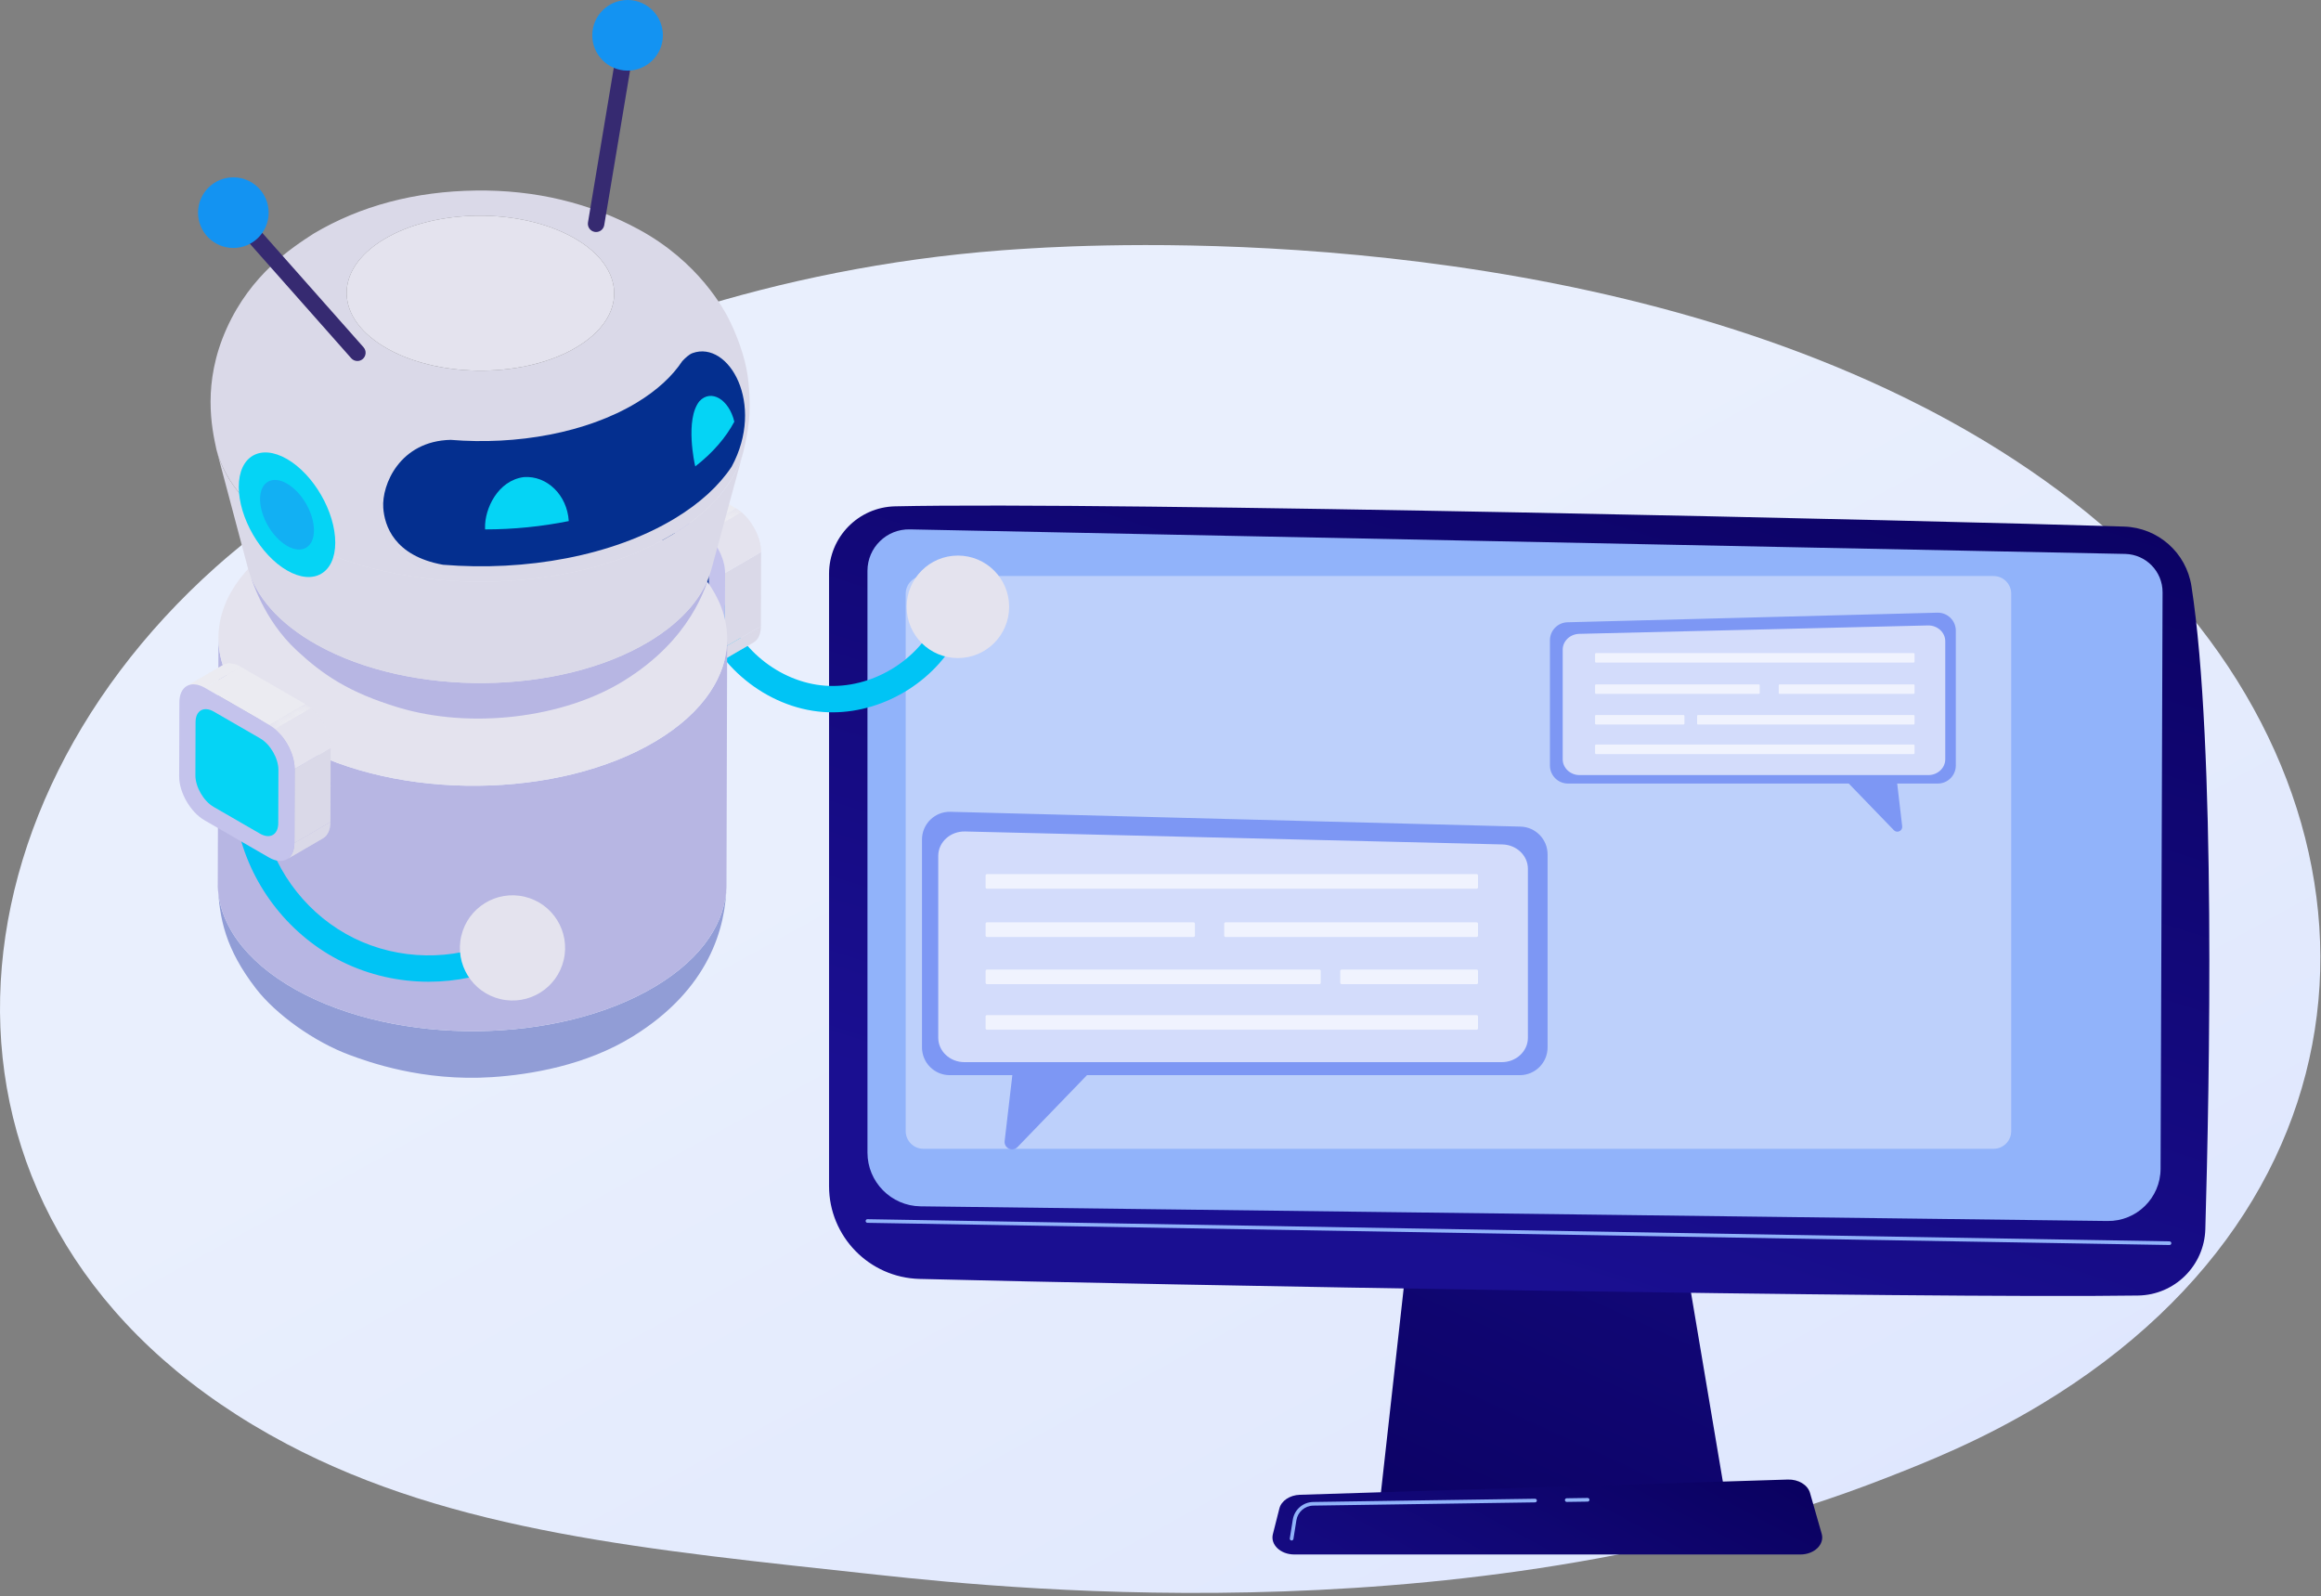 <svg width="285" height="196" viewBox="0 0 285 196" fill="none" xmlns="http://www.w3.org/2000/svg">
<rect x="0" y="0" width="285" height="196" fill="#808080" stroke="none"/>
<path d="M250.641 172.424C243.225 176.893 236.589 179.52 231.508 181.503C181.958 200.845 125.317 195.27 107.805 193.365C79.551 190.291 55.701 188.122 35.21 177.299C-11.352 152.707 -9.088 101.406 26.492 69.627C30.71 65.859 66.236 35.074 123 30.736C124.388 30.63 125.424 30.57 126.331 30.514C135.113 29.97 189.528 27.102 233.899 48.833C240.25 51.944 250.471 57.555 259.95 66.112C294.607 97.403 294.717 145.865 250.641 172.424Z" fill="url(#paint0_linear_1898_39171)"/>
<path d="M173.126 151.329L169.467 184.152H211.927L206.397 151.329H173.126Z" fill="url(#paint1_linear_1898_39171)"/>
<path d="M101.8 70.459V145.633C101.8 151.817 106.728 156.874 112.91 157.033C140.367 157.741 236.399 159.458 262.536 159.073C267.028 159.007 270.668 155.412 270.797 150.921C271.301 133.457 272.12 91.462 269.091 71.966C268.453 67.86 264.987 64.79 260.834 64.657C237.828 63.921 136.028 61.584 109.903 62.17C105.398 62.272 101.8 65.952 101.8 70.459Z" fill="url(#paint2_linear_1898_39171)"/>
<path d="M106.517 70.093V141.513C106.517 145.124 109.415 148.066 113.025 148.12L258.776 149.921C262.355 149.974 265.289 147.094 265.302 143.515L265.546 72.733C265.556 70.173 263.517 68.076 260.958 68.014L111.736 64.999C108.874 64.929 106.517 67.23 106.517 70.093Z" fill="#91B3FA"/>
<path d="M266.4 152.869C266.398 152.869 266.397 152.869 266.396 152.869L106.513 150.145C106.389 150.143 106.291 150.041 106.293 149.918C106.295 149.795 106.395 149.698 106.517 149.698C106.518 149.698 106.519 149.698 106.521 149.698L266.403 152.422C266.527 152.424 266.625 152.526 266.623 152.649C266.621 152.772 266.521 152.869 266.4 152.869Z" fill="#91B3FA"/>
<path d="M221.073 190.867H158.929C157.241 190.867 155.973 189.665 156.299 188.374L157.097 185.221C157.337 184.272 158.38 183.576 159.619 183.538L219.529 181.668C220.823 181.628 221.97 182.315 222.252 183.301L223.689 188.324C224.063 189.629 222.789 190.867 221.073 190.867Z" fill="url(#paint3_linear_1898_39171)"/>
<path d="M192.382 184.413C192.26 184.413 192.161 184.315 192.159 184.193C192.157 184.069 192.256 183.967 192.379 183.966L194.947 183.928C195.068 183.928 195.172 184.025 195.174 184.149C195.175 184.272 195.077 184.374 194.953 184.376L192.386 184.413C192.385 184.413 192.384 184.413 192.382 184.413Z" fill="#91B3FA"/>
<path d="M158.6 189.15C158.589 189.15 158.577 189.149 158.565 189.147C158.443 189.128 158.359 189.013 158.379 188.891L158.745 186.597C158.944 185.354 160.001 184.439 161.259 184.421L188.488 184.023C188.602 184.018 188.714 184.12 188.715 184.243C188.717 184.367 188.619 184.468 188.495 184.47L161.266 184.868C160.226 184.883 159.351 185.64 159.187 186.668L158.821 188.961C158.803 189.072 158.708 189.15 158.6 189.15Z" fill="#91B3FA"/>
<path d="M244.79 141.056H113.385C112.186 141.056 111.213 140.083 111.213 138.884V72.9C111.213 71.7 112.186 70.728 113.385 70.728H244.79C245.99 70.728 246.962 71.7 246.962 72.9V138.884C246.962 140.083 245.99 141.056 244.79 141.056Z" fill="#BDD0FB"/>
<path d="M124.666 128.952L123.363 140.1C123.26 140.974 124.326 141.479 124.938 140.846L136.432 128.952H124.666Z" fill="#7D97F4"/>
<path d="M186.62 132.015H116.624C114.74 132.015 113.213 130.488 113.213 128.604V103.087C113.213 101.168 114.794 99.627 116.712 99.677L186.708 101.495C188.557 101.543 190.031 103.055 190.031 104.905V128.604C190.031 130.488 188.504 132.015 186.62 132.015Z" fill="#7D97F4"/>
<path opacity="0.66" d="M184.399 130.417H118.425C116.65 130.417 115.21 129.079 115.21 127.429V105.08C115.21 103.399 116.701 102.049 118.509 102.093L184.482 103.685C186.225 103.727 187.614 105.052 187.614 106.672V127.429C187.614 129.079 186.175 130.417 184.399 130.417Z" fill="white"/>
<path opacity="0.66" d="M181.317 109.123H121.194C121.1 109.123 121.024 109.047 121.024 108.953V107.498C121.024 107.404 121.1 107.328 121.194 107.328H181.317C181.412 107.328 181.488 107.404 181.488 107.498V108.953C181.488 109.047 181.412 109.123 181.317 109.123Z" fill="white"/>
<path opacity="0.66" d="M181.317 126.437H121.194C121.1 126.437 121.024 126.36 121.024 126.266V124.812C121.024 124.718 121.1 124.641 121.194 124.641H181.317C181.412 124.641 181.488 124.718 181.488 124.812V126.266C181.488 126.36 181.412 126.437 181.317 126.437Z" fill="white"/>
<path opacity="0.66" d="M162.006 120.843H121.194C121.1 120.843 121.024 120.767 121.024 120.673V119.218C121.024 119.124 121.1 119.047 121.194 119.047H162.006C162.1 119.047 162.177 119.124 162.177 119.218V120.673C162.177 120.767 162.1 120.843 162.006 120.843Z" fill="white"/>
<path opacity="0.66" d="M146.557 115.046H121.194C121.1 115.046 121.024 114.97 121.024 114.876V113.421C121.024 113.327 121.1 113.251 121.194 113.251H146.557C146.651 113.251 146.728 113.327 146.728 113.421V114.876C146.728 114.97 146.651 115.046 146.557 115.046Z" fill="white"/>
<path opacity="0.66" d="M181.317 120.843H164.744C164.65 120.843 164.574 120.767 164.574 120.673V119.218C164.574 119.124 164.65 119.047 164.744 119.047H181.317C181.412 119.047 181.488 119.124 181.488 119.218V120.673C181.488 120.767 181.412 120.843 181.317 120.843Z" fill="white"/>
<path opacity="0.66" d="M181.317 115.046H150.494C150.4 115.046 150.323 114.97 150.323 114.876V113.421C150.323 113.327 150.4 113.25 150.494 113.25H181.317C181.412 113.25 181.488 113.327 181.488 113.421V114.876C181.488 114.97 181.412 115.046 181.317 115.046Z" fill="white"/>
<path d="M232.727 94.221L233.573 101.453C233.639 102.02 232.948 102.348 232.551 101.937L225.093 94.221H232.727Z" fill="#7D97F4"/>
<path d="M192.533 96.208H237.945C239.167 96.208 240.158 95.217 240.158 93.995V77.44C240.158 76.195 239.132 75.195 237.887 75.228L192.476 76.407C191.276 76.438 190.32 77.42 190.32 78.619V93.995C190.32 95.217 191.311 96.208 192.533 96.208Z" fill="#7D97F4"/>
<path opacity="0.66" d="M193.974 95.171H236.776C237.928 95.171 238.862 94.303 238.862 93.233V78.733C238.862 77.642 237.895 76.767 236.722 76.795L193.92 77.828C192.789 77.856 191.888 78.715 191.888 79.766V93.233C191.888 94.303 192.822 95.171 193.974 95.171Z" fill="white"/>
<path opacity="0.66" d="M195.973 81.356H234.979C235.041 81.356 235.09 81.307 235.09 81.246V80.302C235.09 80.241 235.041 80.191 234.979 80.191H195.973C195.912 80.191 195.863 80.241 195.863 80.302V81.246C195.863 81.307 195.912 81.356 195.973 81.356Z" fill="white"/>
<path opacity="0.66" d="M195.973 92.589H234.979C235.041 92.589 235.09 92.539 235.09 92.478V91.534C235.09 91.473 235.041 91.424 234.979 91.424H195.973C195.912 91.424 195.863 91.473 195.863 91.534V92.478C195.863 92.539 195.912 92.589 195.973 92.589Z" fill="white"/>
<path opacity="0.66" d="M208.502 88.96H234.979C235.041 88.96 235.09 88.91 235.09 88.849V87.905C235.09 87.844 235.041 87.795 234.979 87.795H208.502C208.441 87.795 208.391 87.844 208.391 87.905V88.849C208.391 88.91 208.441 88.96 208.502 88.96Z" fill="white"/>
<path opacity="0.66" d="M218.525 85.199H234.979C235.041 85.199 235.09 85.149 235.09 85.088V84.144C235.09 84.083 235.041 84.034 234.979 84.034H218.525C218.463 84.034 218.414 84.083 218.414 84.144V85.088C218.414 85.149 218.464 85.199 218.525 85.199Z" fill="white"/>
<path opacity="0.66" d="M195.973 88.96H206.725C206.787 88.96 206.836 88.91 206.836 88.849V87.905C206.836 87.844 206.787 87.795 206.725 87.795H195.973C195.912 87.795 195.863 87.844 195.863 87.905V88.849C195.863 88.91 195.912 88.96 195.973 88.96Z" fill="white"/>
<path opacity="0.66" d="M195.973 85.199H215.971C216.032 85.199 216.081 85.149 216.081 85.088V84.144C216.081 84.083 216.032 84.034 215.971 84.034H195.973C195.912 84.034 195.863 84.083 195.863 84.144V85.088C195.863 85.149 195.912 85.199 195.973 85.199Z" fill="white"/>
<path d="M102.22 87.464C101.835 87.464 101.449 87.449 101.064 87.421C94.113 86.903 87.694 81.657 85.802 74.948C85.559 74.088 86.06 73.193 86.92 72.95C87.782 72.709 88.676 73.209 88.918 74.069C90.454 79.514 95.663 83.771 101.305 84.192C106.946 84.612 112.731 81.176 115.057 76.019C115.424 75.203 116.383 74.841 117.198 75.209C118.013 75.576 118.376 76.535 118.008 77.35C115.301 83.352 108.792 87.464 102.22 87.464Z" fill="#00C4F5"/>
<path d="M123.915 74.508C123.915 71.033 121.097 68.216 117.622 68.216C114.147 68.216 111.329 71.033 111.329 74.508C111.329 77.984 114.147 80.801 117.622 80.801C121.097 80.802 123.915 77.984 123.915 74.508Z" fill="#E4E3EE"/>
<path d="M88.098 81.451L92.519 78.882C93.079 78.557 93.428 77.867 93.43 76.888L89.009 79.457C89.007 80.436 88.659 81.126 88.098 81.451Z" fill="#DAD9E8"/>
<mask id="mask0_1898_39171" style="mask-type:luminance" maskUnits="userSpaceOnUse" x="88" y="76" width="6" height="6">
<path d="M88.098 81.451L92.519 78.882C93.079 78.557 93.428 77.867 93.43 76.888L89.009 79.457C89.007 80.436 88.659 81.126 88.098 81.451Z" fill="white"/>
</mask>
<g mask="url(#mask0_1898_39171)">
<path d="M88.098 81.451L92.519 78.882C93.017 78.593 93.348 78.015 93.417 77.203L88.996 79.772C88.927 80.584 88.596 81.162 88.098 81.451Z" fill="#DAD9E8"/>
<path d="M88.996 79.772L93.417 77.203C93.426 77.102 93.43 76.997 93.431 76.888L89.01 79.457C89.009 79.565 89.005 79.671 88.996 79.772Z" fill="#DAD9E8"/>
</g>
<path d="M80.213 57.617L75.791 60.187C76.358 59.857 77.144 59.901 78.007 60.4L82.428 57.831C81.564 57.332 80.779 57.288 80.213 57.617Z" fill="#EBEBF1"/>
<mask id="mask1_1898_39171" style="mask-type:luminance" maskUnits="userSpaceOnUse" x="75" y="57" width="8" height="4">
<path d="M80.213 57.617L75.791 60.187C76.358 59.857 77.144 59.901 78.007 60.4L82.428 57.831C81.564 57.332 80.779 57.288 80.213 57.617Z" fill="white"/>
</mask>
<g mask="url(#mask1_1898_39171)">
<path d="M78.007 60.4L82.428 57.831C81.564 57.332 80.78 57.288 80.213 57.617L75.791 60.187C76.359 59.857 77.144 59.901 78.007 60.4Z" fill="#EBEBF1"/>
</g>
<path d="M89.01 79.457L93.43 76.888L93.456 67.781L89.035 70.35L89.01 79.457Z" fill="#DAD9E8"/>
<path d="M85.931 64.974L90.352 62.406L82.428 57.83L78.007 60.4L85.931 64.974Z" fill="#EBEBF1"/>
<path d="M89.036 70.35L93.457 67.781C93.463 65.814 92.065 63.395 90.353 62.406L85.932 64.975C87.644 65.963 89.041 68.382 89.036 70.35Z" fill="#E4E3EE"/>
<mask id="mask2_1898_39171" style="mask-type:luminance" maskUnits="userSpaceOnUse" x="85" y="62" width="9" height="9">
<path d="M89.036 70.35L93.457 67.781C93.463 65.814 92.065 63.395 90.353 62.406L85.932 64.975C87.644 65.963 89.041 68.382 89.036 70.35Z" fill="white"/>
</mask>
<g mask="url(#mask2_1898_39171)">
<path d="M89.036 70.35L93.457 67.781C93.462 66.083 92.422 64.048 91.036 62.888L86.615 65.457C88.001 66.617 89.04 68.652 89.036 70.35Z" fill="#E4E3EE"/>
<path d="M86.614 65.456L91.035 62.887C90.815 62.703 90.587 62.541 90.352 62.406L85.931 64.975C86.166 65.11 86.394 65.272 86.614 65.456Z" fill="#EBEBF1"/>
</g>
<path d="M78.007 60.4C76.293 59.41 74.886 60.212 74.881 62.179L74.856 71.285C74.85 73.255 76.247 75.674 77.961 76.664L85.886 81.24C87.598 82.227 89.004 81.427 89.01 79.457L89.036 70.351C89.041 68.384 87.644 65.964 85.932 64.975L78.007 60.4Z" fill="#C4C3EC"/>
<path d="M79.114 63.329C77.882 62.618 76.871 63.194 76.867 64.608L76.848 71.154C76.844 72.57 77.849 74.309 79.08 75.02L84.777 78.309C86.007 79.02 87.018 78.444 87.022 77.028L87.04 70.482C87.044 69.068 86.04 67.329 84.809 66.618L79.114 63.329Z" fill="#042F8F"/>
<path d="M77.717 127.251C87.077 121.46 89.131 113.919 89.206 108.612C89.193 113.107 86.306 117.6 80.511 121.088C68.569 128.276 48.797 128.476 36.35 121.535C29.944 117.963 26.726 113.196 26.74 108.43C26.904 112.867 27.74 116.574 31.398 121.341C33.879 124.575 38.623 127.945 42.934 129.536C45.134 130.349 51.83 132.821 60.434 132.256C65.127 131.947 71.936 130.829 77.717 127.251Z" fill="#919DD6"/>
<path d="M89.206 108.612L89.291 78.481C89.278 82.975 86.392 87.469 80.596 90.957C68.654 98.144 48.883 98.344 36.435 91.403C30.029 87.831 26.811 83.064 26.825 78.299L26.739 108.43C26.725 113.196 29.943 117.963 36.349 121.535C48.796 128.476 68.567 128.275 80.51 121.089C86.306 117.6 89.193 113.107 89.206 108.612Z" fill="#B7B6E3"/>
<path d="M35.52 65.823C23.578 73.01 23.988 84.463 36.435 91.404C48.882 98.345 68.654 98.144 80.596 90.957C92.537 83.77 92.128 72.317 79.681 65.376C67.234 58.435 47.463 58.635 35.52 65.823Z" fill="#E4E3EE"/>
<path d="M76.552 83.623C84.771 78.553 86.662 72.224 87.373 69.84C86.489 73.092 83.937 76.223 79.701 78.773C68.682 85.405 50.438 85.59 38.952 79.186C34.202 76.537 31.352 73.176 30.422 69.677C30.905 71.263 32.375 76.089 36.431 79.86C39.611 82.817 42.808 85.02 48.906 86.864C57.753 89.538 69.121 88.205 76.552 83.623Z" fill="#B7B6E3"/>
<path d="M47.139 29.386C40.858 33.167 41.074 39.19 47.62 42.84C54.166 46.49 64.564 46.385 70.845 42.605C77.125 38.825 76.91 32.802 70.364 29.152C63.819 25.501 53.42 25.607 47.139 29.386Z" fill="#E4E3EE"/>
<path d="M78.441 28.174C72.429 24.91 65.701 23.302 58.447 23.395C50.96 23.491 44.252 25.271 38.507 28.686C40.68 27.379 43.717 27.478 47.139 29.387C53.419 25.606 63.818 25.502 70.365 29.152C76.911 32.803 77.126 38.825 70.846 42.606C64.565 46.386 54.167 46.491 47.621 42.84C41.074 39.19 40.859 33.167 47.14 29.387C43.718 27.478 40.68 27.378 38.508 28.686C35.824 30.423 30.828 33.658 27.824 40.345C24.806 47.063 26.007 52.583 26.584 55.236C27.659 59.28 30.895 63.097 36.289 66.105C49.333 73.377 70.049 73.168 82.562 65.637C87.373 62.741 90.27 59.186 91.274 55.492C91.869 52.866 92.299 50.968 91.904 46.919C91.687 44.707 90.953 42.256 89.723 39.636C88.933 37.955 85.785 32.162 78.441 28.174Z" fill="#DAD9E8"/>
<path d="M47.061 62.355C47.211 64.497 48.363 68.251 54.394 69.344C64.538 70.175 75.191 68.277 82.823 63.682C85.968 61.789 88.305 59.616 89.838 57.307C94.01 49.589 89.481 41.769 85.048 43.353C84.591 43.516 84.103 43.992 83.774 44.348C82.544 46.202 80.669 47.946 78.143 49.465C72.017 53.152 63.468 54.675 55.325 54.008C49.083 54.161 46.862 59.521 47.061 62.355Z" fill="#042F8F"/>
<path d="M87.373 69.84L91.273 55.493C90.269 59.186 87.372 62.741 82.562 65.635C70.049 73.167 49.332 73.376 36.289 66.104C30.895 63.096 27.659 59.28 26.602 55.306L30.421 69.675C31.352 73.174 34.201 76.535 38.951 79.184C50.437 85.588 68.681 85.403 79.701 78.771C83.937 76.223 86.489 73.093 87.373 69.84Z" fill="#DAD9E8"/>
<path d="M85.332 57.096C85.346 57.152 85.362 57.209 85.378 57.266C87.538 55.587 89.131 53.721 90.17 51.777C89.51 49.025 87.308 47.731 85.885 49.261C84.082 51.506 85.318 57.041 85.332 57.096Z" fill="#05D4F5"/>
<path d="M59.56 64.817C59.562 64.879 59.566 64.941 59.569 65.003C63.051 65.003 66.522 64.652 69.839 63.981C69.648 60.795 67.172 58.372 64.32 58.579C61.124 59.002 59.502 62.473 59.56 64.817Z" fill="#05D4F5"/>
<path d="M41.167 66.622C41.167 62.844 38.515 58.25 35.243 56.362C31.972 54.474 29.32 56.005 29.32 59.782C29.32 63.559 31.972 68.153 35.243 70.041C38.514 71.93 41.167 70.398 41.167 66.622Z" fill="#05D4F5"/>
<path d="M38.552 65.112C38.552 63.001 37.071 60.435 35.243 59.38C33.416 58.325 31.934 59.18 31.934 61.29C31.934 63.401 33.416 65.966 35.243 67.022C37.071 68.078 38.552 67.222 38.552 65.112Z" fill="#12B0F3"/>
<path d="M73.198 28.489C73.143 28.489 73.087 28.485 73.031 28.475C72.479 28.383 72.107 27.862 72.199 27.31L75.917 5.043C76.009 4.492 76.53 4.118 77.082 4.212C77.633 4.304 78.005 4.825 77.913 5.376L74.195 27.644C74.112 28.138 73.684 28.489 73.198 28.489Z" fill="#362A71"/>
<path d="M81.397 4.37C81.416 1.976 79.49 0.019 77.096 0C74.701 -0.019 72.745 1.907 72.726 4.302C72.707 6.696 74.633 8.652 77.028 8.671C79.422 8.69 81.378 6.763 81.397 4.37Z" fill="#1393F2"/>
<path d="M43.884 44.325C43.604 44.325 43.326 44.21 43.126 43.984L27.897 26.781C27.526 26.363 27.565 25.723 27.983 25.353C28.402 24.983 29.042 25.021 29.412 25.44L44.641 42.642C45.011 43.061 44.972 43.701 44.554 44.071C44.362 44.242 44.122 44.325 43.884 44.325Z" fill="#362A71"/>
<path d="M32.989 26.145C33.008 23.75 31.082 21.794 28.688 21.776C26.293 21.757 24.337 23.682 24.318 26.077C24.299 28.472 26.226 30.428 28.62 30.447C31.015 30.465 32.971 28.539 32.989 26.145Z" fill="#1393F2"/>
<path d="M52.64 120.543C48.987 120.543 45.336 119.726 42.034 118.098C35.685 114.967 30.928 108.985 29.307 102.094C29.103 101.223 29.642 100.352 30.512 100.148C31.381 99.944 32.254 100.483 32.459 101.353C33.86 107.312 37.975 112.487 43.465 115.193C48.956 117.901 55.566 118.015 61.147 115.498C61.962 115.132 62.92 115.494 63.288 116.308C63.656 117.123 63.293 118.082 62.478 118.45C59.382 119.847 56.01 120.543 52.64 120.543Z" fill="#00C4F5"/>
<path d="M69.218 117.874C70.038 114.403 67.888 110.924 64.416 110.104C60.945 109.284 57.466 111.434 56.646 114.906C55.826 118.377 57.976 121.856 61.448 122.676C64.919 123.496 68.398 121.346 69.218 117.874Z" fill="#E4E3EE"/>
<path d="M35.243 105.502L39.664 102.933C40.224 102.607 40.573 101.918 40.576 100.938L36.155 103.507C36.152 104.486 35.803 105.176 35.243 105.502Z" fill="#DAD9E8"/>
<mask id="mask3_1898_39171" style="mask-type:luminance" maskUnits="userSpaceOnUse" x="35" y="100" width="6" height="6">
<path d="M35.243 105.502L39.664 102.933C40.224 102.607 40.573 101.918 40.576 100.938L36.155 103.507C36.152 104.486 35.803 105.176 35.243 105.502Z" fill="white"/>
</mask>
<g mask="url(#mask3_1898_39171)">
<path d="M35.243 105.502L39.664 102.933C40.163 102.643 40.493 102.066 40.563 101.254L36.142 103.823C36.071 104.634 35.741 105.212 35.243 105.502Z" fill="#DAD9E8"/>
<path d="M36.141 103.823L40.562 101.254C40.571 101.152 40.575 101.047 40.576 100.938L36.155 103.507C36.154 103.616 36.15 103.721 36.141 103.823Z" fill="#DAD9E8"/>
</g>
<path d="M27.357 81.667L22.936 84.236C23.504 83.906 24.288 83.951 25.151 84.449L29.572 81.88C28.709 81.382 27.925 81.338 27.357 81.667Z" fill="#EBEBF1"/>
<mask id="mask4_1898_39171" style="mask-type:luminance" maskUnits="userSpaceOnUse" x="22" y="81" width="8" height="4">
<path d="M27.357 81.667L22.936 84.236C23.504 83.906 24.288 83.951 25.151 84.449L29.572 81.88C28.709 81.382 27.925 81.338 27.357 81.667Z" fill="white"/>
</mask>
<g mask="url(#mask4_1898_39171)">
<path d="M25.151 84.449L29.571 81.88C28.709 81.382 27.924 81.337 27.356 81.667L22.935 84.236C23.504 83.907 24.289 83.951 25.151 84.449Z" fill="#EBEBF1"/>
</g>
<path d="M36.155 103.507L40.576 100.938L40.602 91.832L36.181 94.401L36.155 103.507Z" fill="#DAD9E8"/>
<path d="M33.077 89.025L37.498 86.456L29.573 81.88L25.152 84.449L33.077 89.025Z" fill="#EBEBF1"/>
<path d="M36.181 94.4L40.602 91.831C40.608 89.865 39.21 87.444 37.498 86.456L33.077 89.025C34.789 90.013 36.187 92.433 36.181 94.4Z" fill="#E4E3EE"/>
<mask id="mask5_1898_39171" style="mask-type:luminance" maskUnits="userSpaceOnUse" x="33" y="86" width="8" height="9">
<path d="M36.181 94.4L40.602 91.831C40.608 89.865 39.21 87.444 37.498 86.456L33.077 89.025C34.789 90.013 36.187 92.433 36.181 94.4Z" fill="white"/>
</mask>
<g mask="url(#mask5_1898_39171)">
<path d="M36.181 94.401L40.601 91.832C40.607 90.133 39.566 88.099 38.18 86.937L33.759 89.506C35.145 90.668 36.186 92.703 36.181 94.401Z" fill="#E4E3EE"/>
<path d="M33.759 89.506L38.18 86.937C37.961 86.753 37.732 86.591 37.498 86.455L33.077 89.024C33.312 89.16 33.54 89.322 33.759 89.506Z" fill="#EBEBF1"/>
</g>
<path d="M25.152 84.449C23.437 83.46 22.031 84.261 22.026 86.228L22 95.335C21.994 97.304 23.392 99.724 25.105 100.713L33.031 105.289C34.743 106.277 36.149 105.476 36.155 103.506L36.181 94.4C36.187 92.433 34.789 90.013 33.077 89.025L25.152 84.449Z" fill="#C4C3EC"/>
<path d="M26.26 87.379C25.028 86.668 24.017 87.244 24.013 88.658L23.994 95.204C23.989 96.619 24.994 98.359 26.226 99.07L31.923 102.359C33.153 103.069 34.164 102.493 34.168 101.077L34.187 94.531C34.191 93.117 33.186 91.378 31.956 90.668L26.26 87.379Z" fill="#05D4F5"/>
<defs>
<linearGradient id="paint0_linear_1898_39171" x1="310.96" y1="222.582" x2="211.664" y2="41.768" gradientUnits="userSpaceOnUse">
<stop stop-color="#DAE3FE"/>
<stop offset="1" stop-color="#E9EFFD"/>
</linearGradient>
<linearGradient id="paint1_linear_1898_39171" x1="173.547" y1="209.239" x2="225.607" y2="95.412" gradientUnits="userSpaceOnUse">
<stop stop-color="#09005D"/>
<stop offset="1" stop-color="#1A0F91"/>
</linearGradient>
<linearGradient id="paint2_linear_1898_39171" x1="212.574" y1="27.668" x2="172.867" y2="152.965" gradientUnits="userSpaceOnUse">
<stop stop-color="#09005D"/>
<stop offset="1" stop-color="#1A0F91"/>
</linearGradient>
<linearGradient id="paint3_linear_1898_39171" x1="201.085" y1="167.359" x2="173.29" y2="218.978" gradientUnits="userSpaceOnUse">
<stop stop-color="#09005D"/>
<stop offset="1" stop-color="#1A0F91"/>
</linearGradient>
</defs>
</svg>
